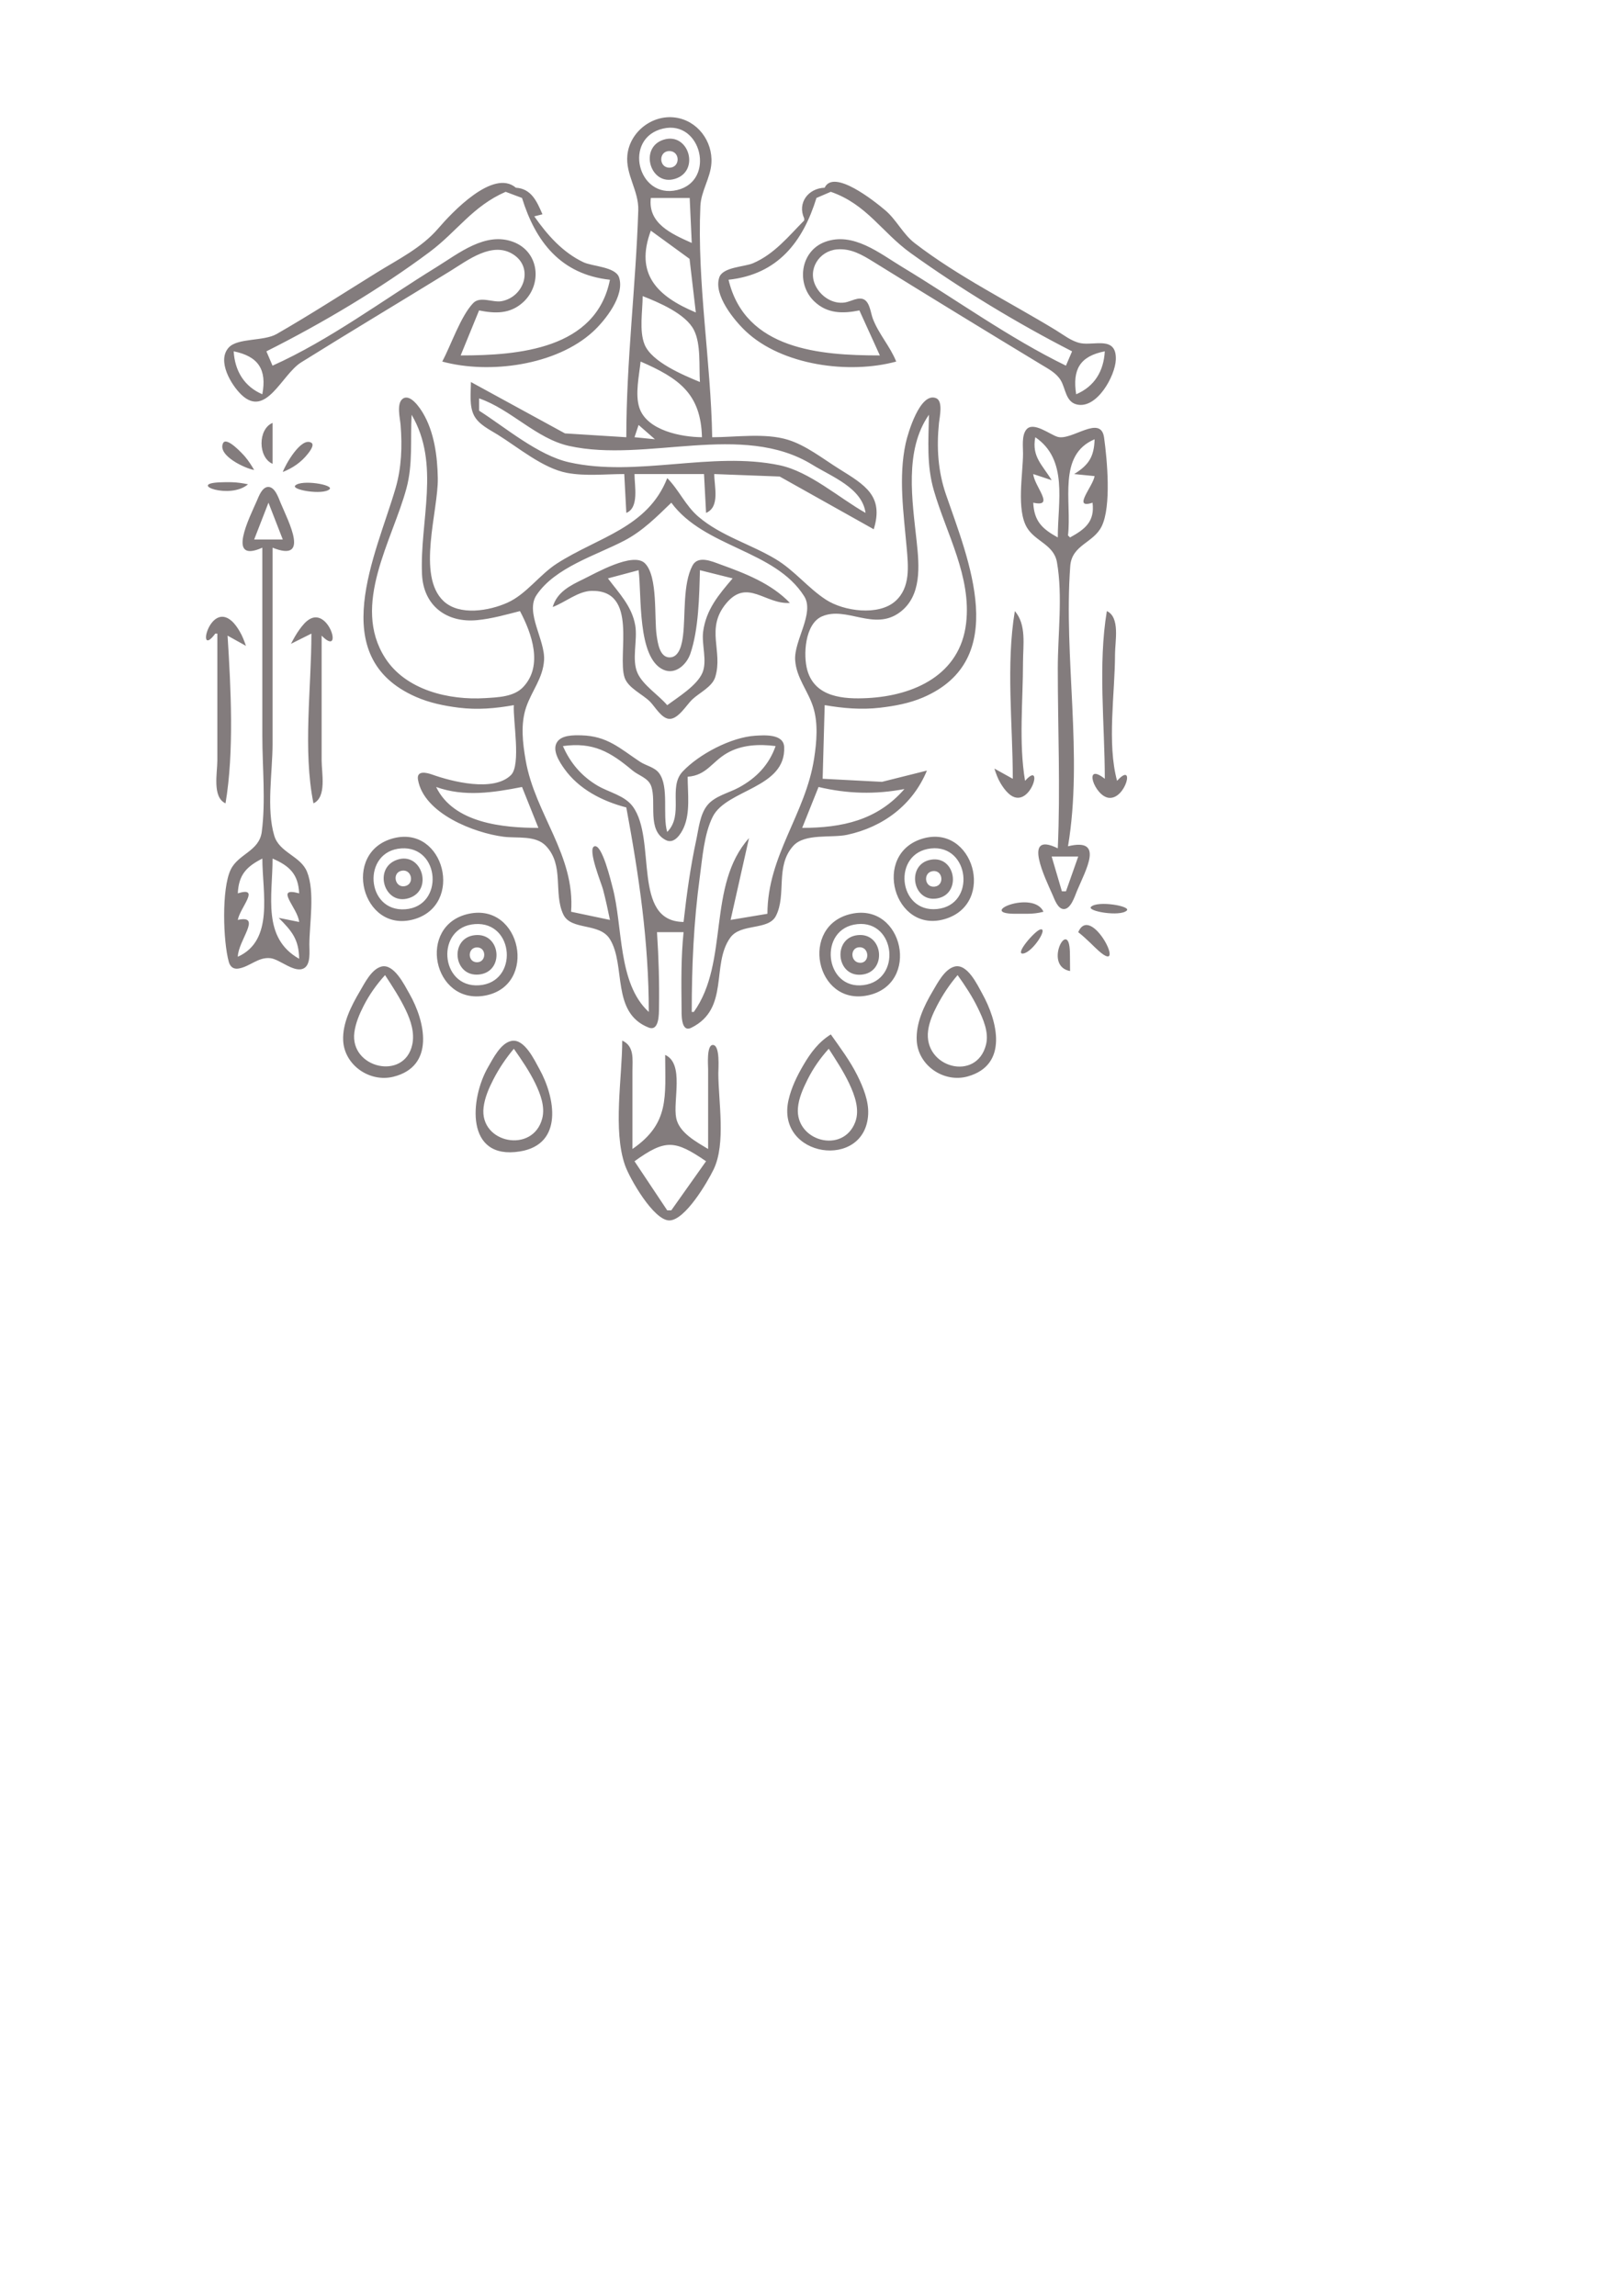 <?xml version="1.0" encoding="UTF-8" standalone="no"?>
<svg
   xmlns:dc="http://purl.org/dc/elements/1.1/"
   xmlns:cc="http://creativecommons.org/ns#"
   xmlns:rdf="http://www.w3.org/1999/02/22-rdf-syntax-ns#"
   xmlns:svg="http://www.w3.org/2000/svg"
   xmlns="http://www.w3.org/2000/svg"
   xmlns:sodipodi="http://sodipodi.sourceforge.net/DTD/sodipodi-0.dtd"
   xmlns:inkscape="http://www.inkscape.org/namespaces/inkscape"
   width="210mm"
   height="297mm"
   viewBox="0 0 210 297"
   version="1.1"
   id="svg8"
   sodipodi:docname="fighter.svg"
   inkscape:version="1.0.2-2 (e86c870879, 2021-01-15)">
  <defs
     id="defs2" />
  <sodipodi:namedview
     id="base"
     pagecolor="#ffffff"
     bordercolor="#666666"
     borderopacity="1.0"
     inkscape:pageopacity="0.0"
     inkscape:pageshadow="2"
     inkscape:zoom="5.6"
     inkscape:cx="175.79164"
     inkscape:cy="203.14356"
     inkscape:document-units="mm"
     inkscape:current-layer="layer1"
     inkscape:document-rotation="0"
     showgrid="false"
     inkscape:window-width="3736"
     inkscape:window-height="2126"
     inkscape:window-x="93"
     inkscape:window-y="-11"
     inkscape:window-maximized="1" />
  <g
     inkscape:label="Layer 1"
     inkscape:groupmode="layer"
     id="layer1">
    <path
       style="fill:#837c7d;stroke:none;stroke-width:0.265"
       d="m 81.039,56.564 -7.938,-0.497 -12.171,-6.647 c 2.64e-4,1.361 -0.24,3.082 0.406,4.331 0.598,1.158 1.975,1.811 3.036,2.467 2.675,1.655 5.863,4.367 8.994,4.958 2.37,0.447 5.004,0.15 7.408,0.15 l 0.265,5.027 c 1.682,-0.666 1.058,-3.507 1.058,-5.027 h 8.996 l 0.265,5.027 c 1.827,-0.773 1.062,-3.378 1.058,-5.027 l 8.467,0.321 12.171,6.823 c 1.333,-4.324 -1.136,-5.722 -4.498,-7.822 -2.073,-1.295 -4.258,-3.036 -6.615,-3.759 -2.956,-0.907 -6.721,-0.325 -9.79,-0.325 -0.173,-9.891 -1.97,-20.027 -1.529,-29.898 0.088,-1.964 1.299,-3.607 1.426,-5.556 0.185,-2.833 -1.789,-5.504 -4.66,-5.901 -2.983,-0.413 -5.893,1.835 -6.211,4.843 -0.266,2.521 1.491,4.618 1.409,7.155 -0.314,9.786 -1.548,19.563 -1.548,29.357 m 4.769,-39.933 c 4.954,-1.138 6.816,6.741 1.831,7.949 -5.145,1.247 -7.08,-6.743 -1.831,-7.949 m 0.043,1.445 c -3.198,1.017 -1.713,6.056 1.504,5.056 3.275,-1.017 1.753,-6.092 -1.504,-5.056 m 0.755,1.466 c 1.426,0 1.436,2.149 0.009,2.149 -1.394,0 -1.416,-2.149 -0.009,-2.149 m -29.38,27.233 c 6.101,1.657 14.762,0.492 19.515,-3.881 1.551,-1.427 4.143,-4.668 3.359,-7.011 -0.46,-1.375 -3.455,-1.411 -4.616,-1.962 -2.686,-1.275 -4.678,-3.537 -6.352,-5.932 l 1.058,-0.265 c -0.724,-1.677 -1.435,-3.311 -3.44,-3.44 -2.917,-2.499 -8.273,3.203 -10.05,5.274 -2.148,2.504 -5.176,3.985 -7.941,5.699 -4.302,2.667 -8.575,5.434 -12.965,7.955 -1.675,0.962 -5.055,0.478 -6.206,1.758 -1.548,1.723 0.337,4.846 1.652,6.099 3.204,3.051 5.21,-2.617 7.731,-4.191 6.402,-3.997 12.886,-7.868 19.312,-11.827 2.249,-1.386 5.426,-3.88 8.13,-2.137 2.676,1.725 1.408,5.512 -1.519,6.051 -1.121,0.206 -2.759,-0.691 -3.659,0.239 -1.613,1.666 -2.883,5.454 -4.01,7.571 m 49.477,-22.49 c -2.116,0.071 -3.562,1.96 -2.646,3.969 v 0.265 c -2.051,2.074 -3.862,4.351 -6.615,5.533 -1.135,0.488 -3.91,0.482 -4.37,1.831 -0.777,2.281 1.931,5.561 3.418,6.964 4.702,4.439 13.377,5.584 19.473,3.928 -0.787,-1.971 -2.265,-3.552 -3.028,-5.556 -0.274,-0.721 -0.377,-2.082 -1.142,-2.477 -0.727,-0.375 -1.717,0.269 -2.445,0.386 -1.582,0.253 -3.113,-0.748 -3.813,-2.146 -1.068,-2.132 0.454,-4.515 2.755,-4.717 1.82,-0.159 3.274,0.706 4.763,1.629 7.206,4.467 14.443,8.892 21.696,13.283 0.925,0.56 1.932,1.072 2.507,2.03 0.625,1.043 0.627,2.746 2.034,3.108 2.617,0.674 5.019,-3.683 5.089,-5.803 0.102,-3.116 -2.826,-1.75 -4.603,-2.125 -1.149,-0.242 -2.19,-1.085 -3.175,-1.685 -5.997,-3.648 -12.685,-6.96 -18.242,-11.246 -1.544,-1.191 -2.35,-3.014 -3.822,-4.26 -1.393,-1.179 -6.671,-5.397 -7.834,-2.91 m -41.275,0.529 2.117,0.794 c 1.746,5.637 5.005,9.894 11.377,10.583 -1.795,8.996 -11.881,9.79 -19.315,9.79 l 2.381,-5.821 c 2.078,0.413 4,0.477 5.679,-1.041 2.525,-2.283 2.137,-6.5 -1.198,-7.802 -3.624,-1.415 -7.14,1.483 -10.037,3.266 -6.869,4.227 -13.808,9.425 -21.167,12.72 l -0.794,-1.852 c 7.102,-3.559 14.768,-8.107 21.133,-12.864 3.55,-2.654 5.541,-5.904 9.824,-7.773 m 73.29,20.637 -0.794,1.852 c -7.344,-3.578 -14.172,-8.536 -21.167,-12.754 -2.931,-1.767 -6.369,-4.608 -10.017,-3.25 -3.197,1.191 -3.753,5.44 -1.367,7.702 1.688,1.601 3.695,1.582 5.828,1.158 l 2.646,5.821 c -7.7,0 -17.426,-0.726 -19.579,-9.79 6.397,-0.692 9.626,-4.928 11.377,-10.583 l 1.852,-0.794 c 4.672,1.617 6.594,5.238 10.353,7.938 6.43,4.619 13.819,9.099 20.868,12.699 m -49.477,-19.844 0.265,5.821 c -2.627,-1.175 -5.701,-2.524 -5.292,-5.821 h 5.027 m -5.027,4.233 5.008,3.646 0.813,6.937 c -5.021,-2.101 -7.905,-4.973 -5.821,-10.583 m 6.35,19.579 c -2.137,-0.89 -6.248,-2.582 -7.166,-4.868 -0.711,-1.77 -0.242,-4.361 -0.242,-6.245 2.086,0.817 5.583,2.29 6.639,4.399 0.924,1.846 0.634,4.681 0.769,6.713 m -56.621,1.587 c -2.355,-1.01 -3.557,-3.04 -3.704,-5.556 3.197,0.649 4.309,2.364 3.704,5.556 m 109.008,-5.556 c -0.138,2.547 -1.316,4.542 -3.704,5.556 -0.494,-3.181 0.454,-4.921 3.704,-5.556 m -52.123,11.113 c -2.629,-0.017 -7.118,-0.852 -8.098,-3.809 -0.58,-1.751 -0.026,-4.181 0.161,-5.98 5.006,2.175 7.792,4.182 7.938,9.79 m -24.342,34.66 c -0.13,1.956 0.96,7.738 -0.376,9.051 -2.267,2.227 -7.68,0.824 -10.187,-0.07 -0.727,-0.259 -2.051,-0.579 -1.837,0.667 0.751,4.379 7.296,6.895 11.078,7.375 1.75,0.222 4.145,-0.217 5.478,1.191 2.398,2.534 0.945,6.069 2.235,8.842 0.999,2.148 4.686,1.024 6.039,3.216 2.103,3.408 0.126,9.507 5.004,11.433 1.387,0.548 1.335,-1.776 1.348,-2.549 0.054,-3.276 -0.042,-6.521 -0.259,-9.788 h 3.44 c -0.338,3.251 -0.293,6.521 -0.261,9.787 0.007,0.716 -0.125,3.265 1.263,2.578 4.996,-2.473 2.53,-8.141 5.033,-11.645 1.372,-1.92 4.932,-0.895 5.915,-2.827 1.407,-2.767 -0.129,-6.412 2.235,-9.048 1.494,-1.666 4.947,-1 6.983,-1.44 4.666,-1.008 8.481,-3.868 10.319,-8.308 l -5.821,1.458 -7.673,-0.4 0.265,-9.525 c 2.38,0.411 4.736,0.616 7.144,0.337 1.889,-0.219 3.798,-0.568 5.556,-1.318 11.417,-4.875 5.89,-17.844 2.99,-26.271 -1.041,-3.024 -1.226,-6.098 -0.902,-9.26 0.073,-0.719 0.564,-2.821 -0.375,-3.199 -2.08,-0.837 -3.663,4.589 -3.935,5.844 -0.953,4.395 -0.259,9.07 0.129,13.494 0.208,2.374 0.515,5.161 -1.465,6.921 -2.181,1.94 -6.674,1.309 -8.973,-0.184 -2.338,-1.518 -4.067,-3.784 -6.518,-5.253 -3.247,-1.947 -7.089,-3.004 -9.994,-5.49 -1.681,-1.439 -2.503,-3.449 -4.029,-4.99 -2.533,6.449 -8.966,7.629 -14.287,11.057 -2.246,1.448 -3.948,3.955 -6.37,5.049 -2.347,1.061 -6.211,1.744 -8.279,-0.189 -3.522,-3.293 -0.677,-11.674 -0.752,-15.917 -0.05,-2.823 -0.457,-5.954 -1.922,-8.419 -0.379,-0.637 -1.644,-2.56 -2.619,-1.844 -0.832,0.611 -0.34,2.543 -0.273,3.385 0.221,2.754 0.124,5.537 -0.655,8.202 -2.523,8.634 -9.146,21.781 2.612,26.966 1.766,0.778 3.65,1.168 5.556,1.407 2.414,0.303 4.76,0.105 7.144,-0.327 M 111.995,66.353 c -3.432,-1.938 -7.225,-5.341 -11.113,-6.163 -8.773,-1.856 -18.504,1.584 -27.252,-0.386 -4.015,-0.904 -8.205,-4.484 -11.642,-6.68 v -1.587 c 4.111,1.41 7.398,5.212 11.642,6.153 10.007,2.218 22.401,-3.173 31.485,2.434 2.502,1.544 6.437,2.992 6.879,6.23 m -58.738,-12.7 c 3.761,6.37 1.04,13.754 1.348,20.637 0.181,4.059 3.174,6.31 7.119,5.935 1.892,-0.179 3.722,-0.704 5.556,-1.173 1.519,2.868 3.04,7.076 0.403,9.839 -1.209,1.268 -3.263,1.317 -4.901,1.42 -4.67,0.294 -10.271,-1.022 -12.944,-5.188 -4.413,-6.877 0.935,-15.201 2.752,-21.947 0.855,-3.174 0.494,-6.294 0.668,-9.525 m 66.94,0 c -0.059,3.359 -0.32,6.502 0.631,9.79 1.624,5.61 4.888,11.145 4.175,17.198 -0.784,6.656 -6.705,9.35 -12.744,9.668 -3.106,0.163 -6.793,-0.098 -7.795,-3.586 -0.563,-1.96 -0.327,-6.014 1.886,-6.979 3.17,-1.382 6.727,1.947 10.073,-0.527 2.87,-2.122 2.519,-6.031 2.185,-9.16 -0.561,-5.263 -1.638,-11.782 1.588,-16.404 m -84.931,6.35 v -5.292 c -1.911,0.8 -1.893,4.472 0,5.292 M 136.866,109.745 c -4.714,-2.326 -1.546,4.024 -0.654,6.066 0.244,0.559 0.664,1.792 1.439,1.792 0.91,0 1.414,-1.661 1.684,-2.308 1.156,-2.777 3.611,-6.977 -1.146,-5.815 1.973,-11.761 -0.581,-24.352 0.289,-36.237 0.203,-2.78 2.997,-2.972 4.068,-5.155 1.272,-2.595 0.706,-8.628 0.312,-11.472 -0.421,-3.038 -4.145,0.4 -5.991,-0.095 -0.983,-0.263 -3.198,-2.089 -4.092,-0.919 -0.591,0.773 -0.402,2.171 -0.405,3.078 -0.008,2.628 -0.884,7.295 0.527,9.604 1.084,1.775 3.459,2.172 3.861,4.446 0.767,4.337 0.109,9.329 0.109,13.731 0,7.735 0.347,15.559 0,23.283 m -54.24,-54.769 2.117,1.852 -2.646,-0.265 0.529,-1.587 m -49.742,5.821 c -0.357,-0.598 -0.716,-1.171 -1.167,-1.704 -0.255,-0.301 -2.43,-2.71 -2.864,-1.745 -0.726,1.614 2.948,3.295 4.032,3.449 m 3.704,0.265 c 1.293,-0.515 2.385,-1.256 3.254,-2.366 0.178,-0.227 0.901,-1.134 0.446,-1.415 -1.321,-0.816 -3.403,2.899 -3.7,3.781 m 97.367,-4.498 c 4.265,2.896 2.91,8.313 2.91,12.965 -2.036,-1.115 -3.065,-2.117 -3.175,-4.498 2.893,0.652 0.147,-2.079 0,-3.704 l 2.381,0.794 c -1.209,-2.003 -2.6,-3.028 -2.117,-5.556 m 7.673,0.265 c -0.063,2.237 -0.738,3.323 -2.646,4.498 l 2.646,0.265 c -0.21,1.355 -2.96,4.328 -0.265,3.44 0.298,2.405 -0.915,3.405 -2.91,4.498 l -0.265,-0.265 c 0.509,-4.366 -1.395,-10.403 3.44,-12.435 m -109.537,5.821 c -0.714,-0.146 -1.404,-0.253 -2.135,-0.269 -0.519,-0.012 -1.04,-0.005 -1.558,0.018 -4.164,0.185 1.389,2.247 3.693,0.251 m 1.852,8.202 v 24.342 c 0,4.049 0.449,8.395 -0.073,12.411 -0.328,2.524 -3.022,2.836 -4.019,4.892 -1.199,2.47 -0.985,9.302 -0.247,11.936 0.178,0.637 0.601,0.976 1.274,0.862 1.458,-0.247 2.554,-1.528 4.124,-1.337 1.231,0.149 3.145,2.004 4.357,1.282 0.873,-0.52 0.664,-2.218 0.669,-3.06 0.016,-2.752 0.74,-6.823 -0.303,-9.402 -0.83,-2.053 -3.571,-2.461 -4.236,-4.661 -1.047,-3.468 -0.223,-8.255 -0.223,-11.866 v -25.4 c 4.887,1.957 2.072,-3.333 1.036,-5.81 -0.264,-0.63 -0.715,-2.048 -1.589,-2.048 -0.8,0 -1.225,1.21 -1.479,1.792 -0.926,2.121 -4.02,8.178 0.709,6.066 m 4.268,-8.048 c -0.606,0.567 3.578,1.282 4.429,0.486 0.606,-0.567 -3.578,-1.282 -4.429,-0.486 m -3.474,2.228 1.852,4.763 h -3.704 l 1.852,-4.763 m 52.123,0 c 4.305,5.834 13.406,6.103 17.192,12.101 1.381,2.188 -1.339,5.739 -1.167,8.272 0.157,2.304 1.672,3.963 2.338,6.085 0.656,2.09 0.446,4.483 0.119,6.615 -1.109,7.239 -6.028,12.545 -6.047,20.108 l -4.763,0.794 2.381,-10.583 c -5.484,6.136 -2.514,16.02 -7.144,22.49 h -0.265 c 0,-5.897 0.249,-11.615 1.043,-17.462 0.332,-2.443 0.554,-5.587 1.68,-7.808 1.796,-3.542 9.487,-3.665 9.235,-9.018 -0.081,-1.714 -2.582,-1.519 -3.756,-1.446 -3.096,0.194 -7.277,2.385 -9.389,4.643 -1.914,2.046 0.217,5.583 -1.988,7.807 -0.641,-2.163 0.28,-5.843 -1.056,-7.619 -0.584,-0.777 -1.694,-0.953 -2.474,-1.472 -2.614,-1.738 -4.226,-3.327 -7.582,-3.41 -0.973,-0.024 -2.558,-0.058 -3.152,0.895 -0.653,1.048 0.331,2.549 0.924,3.391 1.888,2.677 4.946,4.238 8.048,5.041 1.646,8.877 2.91,17.4 2.91,26.458 -4.061,-3.721 -3.326,-11.069 -4.693,-16.14 -0.168,-0.623 -1.371,-5.75 -2.379,-5.274 -0.863,0.407 0.952,4.816 1.142,5.539 0.345,1.313 0.632,2.639 0.904,3.969 l -5.027,-1.058 c 0.542,-7.332 -4.66,-12.619 -5.875,-19.579 -0.39,-2.23 -0.686,-4.689 0.06,-6.879 0.726,-2.131 2.171,-3.743 2.317,-6.085 0.163,-2.606 -2.478,-6.181 -0.975,-8.424 2.404,-3.587 7.702,-5.134 11.353,-7.041 2.371,-1.238 4.182,-3.07 6.085,-4.908 m 1.852,1.587 -0.265,0.265 0.265,-0.265 m -17.198,11.906 c 1.6,-0.595 3.288,-2.051 5.024,-2.088 6.124,-0.131 3.294,8.264 4.275,11.208 0.455,1.365 2.324,2.151 3.295,3.125 0.637,0.638 1.509,2.228 2.539,2.228 1.133,-2.6e-4 2.187,-1.804 2.909,-2.498 0.904,-0.868 2.588,-1.635 2.983,-2.896 1.055,-3.369 -1.312,-6.276 1.43,-9.556 2.739,-3.277 5.039,0.165 8.236,-0.052 -2.405,-2.513 -5.774,-3.817 -8.995,-4.979 -1.087,-0.392 -2.893,-1.215 -3.616,0.158 -1.266,2.401 -0.886,6.385 -1.218,9.053 -0.12,0.964 -0.431,2.838 -1.75,2.816 -1.281,-0.021 -1.519,-1.887 -1.659,-2.818 -0.344,-2.292 0.186,-7.659 -1.52,-9.356 -1.534,-1.526 -6.427,1.307 -7.965,2.048 -1.72,0.829 -3.412,1.674 -3.969,3.608 m 11.113,-4.763 c 0.424,3.153 -0.214,11.354 3.22,12.879 1.544,0.686 2.995,-0.679 3.473,-2.063 1.085,-3.143 1.158,-7.499 1.245,-10.816 l 4.233,1.058 c -1.808,2.121 -3.428,4.016 -3.817,6.879 -0.225,1.66 0.563,3.81 -0.1,5.347 -0.71,1.648 -3.141,3.135 -4.55,4.178 -1.122,-1.328 -3.112,-2.565 -3.833,-4.141 -0.798,-1.743 0.024,-4.278 -0.302,-6.178 -0.424,-2.471 -2.088,-4.159 -3.537,-6.085 l 3.969,-1.058 m -54.769,8.202 H 28.122 v 16.404 c 0,1.635 -0.682,4.757 1.058,5.556 1.128,-6.726 0.693,-14.889 0.265,-21.696 l 2.381,1.323 c -0.228,-0.648 -0.459,-1.272 -0.81,-1.867 -0.288,-0.489 -0.622,-0.987 -1.051,-1.364 -2.901,-2.544 -4.592,4.995 -2.108,1.643 m 9.79,1.323 2.646,-1.323 c 0,7.004 -1.121,15.098 0.265,21.96 1.74,-0.799 1.058,-3.921 1.058,-5.556 v -16.14 c 2.787,2.838 1.054,-3.486 -1.46,-2.184 -0.581,0.301 -1.023,0.87 -1.402,1.386 -0.429,0.585 -0.767,1.217 -1.106,1.856 m 93.663,-4.233 c -1.164,6.937 -0.265,14.666 -0.265,21.696 l -2.381,-1.323 c 0.212,0.652 0.429,1.275 0.781,1.868 0.292,0.492 0.636,0.981 1.061,1.367 2.731,2.483 4.701,-4.556 2.126,-1.648 -0.829,-4.944 -0.265,-10.34 -0.265,-15.346 0,-2.192 0.472,-4.849 -1.058,-6.615 m 11.906,0 c -1.163,6.937 -0.265,14.666 -0.265,21.696 -2.888,-2.285 -1.335,2.293 0.546,2.465 2.178,0.2 3.428,-4.837 1.042,-2.201 -1.328,-4.882 -0.265,-11.341 -0.265,-16.404 0,-1.635 0.682,-4.757 -1.058,-5.556 M 88.977,100.485 c 2.46,-0.18 3.109,-1.909 5.077,-3.048 1.903,-1.101 4.178,-1.195 6.3,-0.921 -0.85,2.437 -2.503,4.144 -4.763,5.367 -1.308,0.708 -3.09,1.086 -4.061,2.279 -0.974,1.196 -1.133,3.065 -1.448,4.525 -0.752,3.486 -1.241,7.04 -1.634,10.583 -6.746,-0.064 -3.432,-10.632 -6.564,-14.925 -1.051,-1.441 -3.072,-1.83 -4.547,-2.696 -2.071,-1.216 -3.551,-2.945 -4.499,-5.133 3.917,-0.538 6.116,0.738 8.997,3.154 0.807,0.677 2.04,0.953 2.423,2.028 0.734,2.067 -0.607,5.736 1.912,6.991 1.074,0.535 1.923,-0.785 2.292,-1.606 0.882,-1.961 0.515,-4.5 0.515,-6.598 m -32.544,1.323 c 3.652,1.312 7.404,0.729 11.113,0 l 2.117,5.292 c -4.548,-0.003 -10.963,-0.6 -13.229,-5.292 m 60.59,0.265 c -3.519,4.056 -8.078,5.02 -13.229,5.027 l 2.117,-5.292 c 3.735,0.885 7.338,0.987 11.113,0.265 m -66.144,6.375 c -6.75,1.783 -4.057,12.336 2.641,10.485 6.588,-1.821 3.987,-12.236 -2.641,-10.485 m 68.528,0.03 c -6.671,1.933 -3.741,12.43 2.905,10.397 6.583,-2.013 3.633,-12.292 -2.905,-10.397 m -67.47,1.273 c 5.015,-0.32 5.553,7.482 0.523,7.875 -5.153,0.403 -5.658,-7.548 -0.523,-7.875 m 68.527,0.007 c 5.005,-0.523 5.863,7.32 0.79,7.837 -5.09,0.519 -5.854,-7.307 -0.79,-7.837 m -69.076,1.462 c -3.162,1.079 -1.663,6.002 1.543,4.959 3.183,-1.035 1.626,-6.04 -1.543,-4.959 m 69.087,-0.009 c -3.246,0.534 -2.458,5.549 0.763,5.017 3.214,-0.532 2.443,-5.545 -0.763,-5.017 m 15.597,-0.407 h 3.44 l -1.587,4.498 h -0.529 l -1.323,-4.498 m -102.129,0.265 c 0,4.382 1.549,10.588 -3.175,12.7 0.04,-2.122 3.203,-5.467 0,-4.763 0.258,-1.554 3.014,-4.373 0,-3.44 0.109,-2.373 1.092,-3.445 3.175,-4.498 m 4.762,4.498 c -3.313,-0.908 -0.163,1.89 0,3.704 l -2.646,-0.529 c 1.724,1.73 2.604,2.784 2.646,5.292 -4.814,-2.706 -3.44,-8.107 -3.44,-12.965 2.215,0.953 3.326,2.037 3.44,4.498 m 13.296,-2.931 c 1.297,-0.218 1.667,1.76 0.374,2.004 -1.299,0.246 -1.701,-1.782 -0.374,-2.004 m 68.734,0.053 c 1.295,-0.123 1.477,1.875 0.189,2.013 -1.341,0.145 -1.523,-1.887 -0.189,-2.013 m 14.279,5.259 c -1.319,-2.874 -8.7,0.239 -3.704,0.264 l 1.587,-5.3e-4 c 0.746,-0.006 1.399,-0.069 2.117,-0.264 m 6.156,-0.64 c -0.595,0.574 3.76,1.318 4.622,0.486 0.595,-0.574 -3.76,-1.318 -4.622,-0.486 m -80.503,0.902 c -6.79,1.443 -4.668,11.864 2.115,10.581 6.846,-1.295 4.675,-12.024 -2.115,-10.581 m 49.477,0.011 c -6.751,1.491 -4.64,11.944 2.115,10.551 6.897,-1.422 4.641,-12.043 -2.115,-10.551 m -48.682,1.324 c 5.118,-0.355 5.646,7.562 0.525,7.918 -5.097,0.355 -5.665,-7.561 -0.525,-7.918 m 49.475,0.005 c 4.963,-0.501 5.752,7.258 0.79,7.89 -5.072,0.647 -5.919,-7.372 -0.79,-7.89 m 28.574,1.044 c 0.563,0.443 1.075,0.911 1.59,1.41 0.356,0.345 0.707,0.699 1.079,1.026 3.737,3.293 -1.033,-6.284 -2.669,-2.437 m -4.947,-0.341 c -0.732,0.234 -3.318,3.246 -2.189,3.105 1.259,-0.157 3.344,-3.474 2.189,-3.105 m -73.086,0.722 c -3.344,0.315 -2.862,5.427 0.49,5.097 3.323,-0.327 2.864,-5.413 -0.49,-5.097 m 49.479,0.002 c -3.258,0.367 -2.772,5.416 0.501,5.114 3.357,-0.31 2.854,-5.492 -0.501,-5.114 m 27.496,4.644 -0.014,-1.905 c -0.005,-0.407 -0.006,-0.818 -0.057,-1.223 -0.408,-3.221 -3.266,2.518 0.072,3.128 m -76.732,-3.058 c 1.255,0 1.232,1.923 -0.007,1.923 -1.251,0 -1.249,-1.923 0.007,-1.923 m 49.496,-0.02 c 1.32,-0.012 1.344,2.122 -0.008,2.006 -1.207,-0.103 -1.247,-1.995 0.008,-2.006 m -61.887,2.505 c -1.282,0.344 -2.17,2.174 -2.786,3.219 -1.102,1.868 -2.253,4.115 -2.144,6.348 0.156,3.178 3.428,5.435 6.476,4.685 5.45,-1.341 4.144,-7.17 2.081,-10.769 -0.628,-1.096 -1.992,-3.922 -3.627,-3.484 m 74.166,0 c -1.293,0.342 -2.213,2.165 -2.838,3.219 -1.115,1.881 -2.164,4.107 -2.047,6.349 0.169,3.232 3.517,5.509 6.605,4.639 5.299,-1.494 3.842,-7.171 1.865,-10.724 -0.622,-1.118 -1.921,-3.925 -3.585,-3.484 m -73.678,1.102 c 0.954,1.457 1.913,2.925 2.668,4.498 0.66,1.374 1.181,2.951 0.853,4.489 -1.006,4.714 -8.102,3.065 -7.492,-1.579 0.157,-1.199 0.658,-2.37 1.203,-3.439 0.744,-1.458 1.673,-2.757 2.768,-3.969 m 74.083,0 c 0.967,1.355 1.882,2.733 2.61,4.234 0.686,1.411 1.467,3.153 1.068,4.754 -1.213,4.88 -8.154,2.977 -7.489,-1.843 0.155,-1.124 0.624,-2.176 1.143,-3.175 0.743,-1.431 1.618,-2.746 2.667,-3.969 m -57.688,8.505 c -1.42,0.249 -2.421,2.287 -3.066,3.402 -2.328,4.026 -3.014,12.064 4.132,10.901 5.673,-0.924 4.538,-6.998 2.523,-10.636 -0.633,-1.143 -1.929,-3.957 -3.589,-3.666 m 41.283,-0.832 c -1.579,0.979 -2.619,2.378 -3.55,3.969 -0.821,1.403 -1.555,2.905 -1.918,4.498 -1.707,7.487 9.945,9.151 10.302,1.852 0.084,-1.718 -0.656,-3.519 -1.408,-5.027 -0.941,-1.884 -2.213,-3.578 -3.425,-5.292 M 91.622,148.638 c -1.525,-0.922 -3.747,-2.1 -4.128,-4.002 -0.451,-2.251 1.087,-7.022 -1.428,-8.169 0,5.399 0.602,8.846 -4.233,12.171 v -10.054 c -0.001,-1.537 0.281,-3.237 -1.323,-3.969 0,4.803 -1.23,11.589 0.365,16.14 0.591,1.686 3.694,7.126 5.723,7.126 2.051,0 4.947,-4.969 5.736,-6.597 1.614,-3.333 0.617,-8.798 0.611,-12.435 -0.001,-0.553 0.256,-3.673 -0.711,-3.666 -0.831,0.006 -0.609,2.659 -0.61,3.137 l -8e-4,10.318 M 66.487,135.674 c 1.012,1.445 2.017,2.905 2.785,4.498 0.648,1.346 1.271,2.979 0.893,4.491 -1.153,4.608 -8.146,3.281 -7.596,-1.398 0.149,-1.264 0.69,-2.501 1.267,-3.622 0.734,-1.426 1.619,-2.743 2.651,-3.969 m 40.746,0 c 0.934,1.463 1.906,2.925 2.647,4.498 0.702,1.491 1.4,3.373 0.773,5.006 -1.591,4.147 -7.751,2.444 -7.41,-1.831 0.104,-1.296 0.678,-2.556 1.252,-3.704 0.733,-1.463 1.642,-2.757 2.737,-3.969 m -15.875,14.552 -4.498,6.35 h -0.529 l -4.233,-6.35 c 4.013,-2.881 5.216,-2.76 9.26,0 z"
       id="path957" />
  </g>
</svg>
